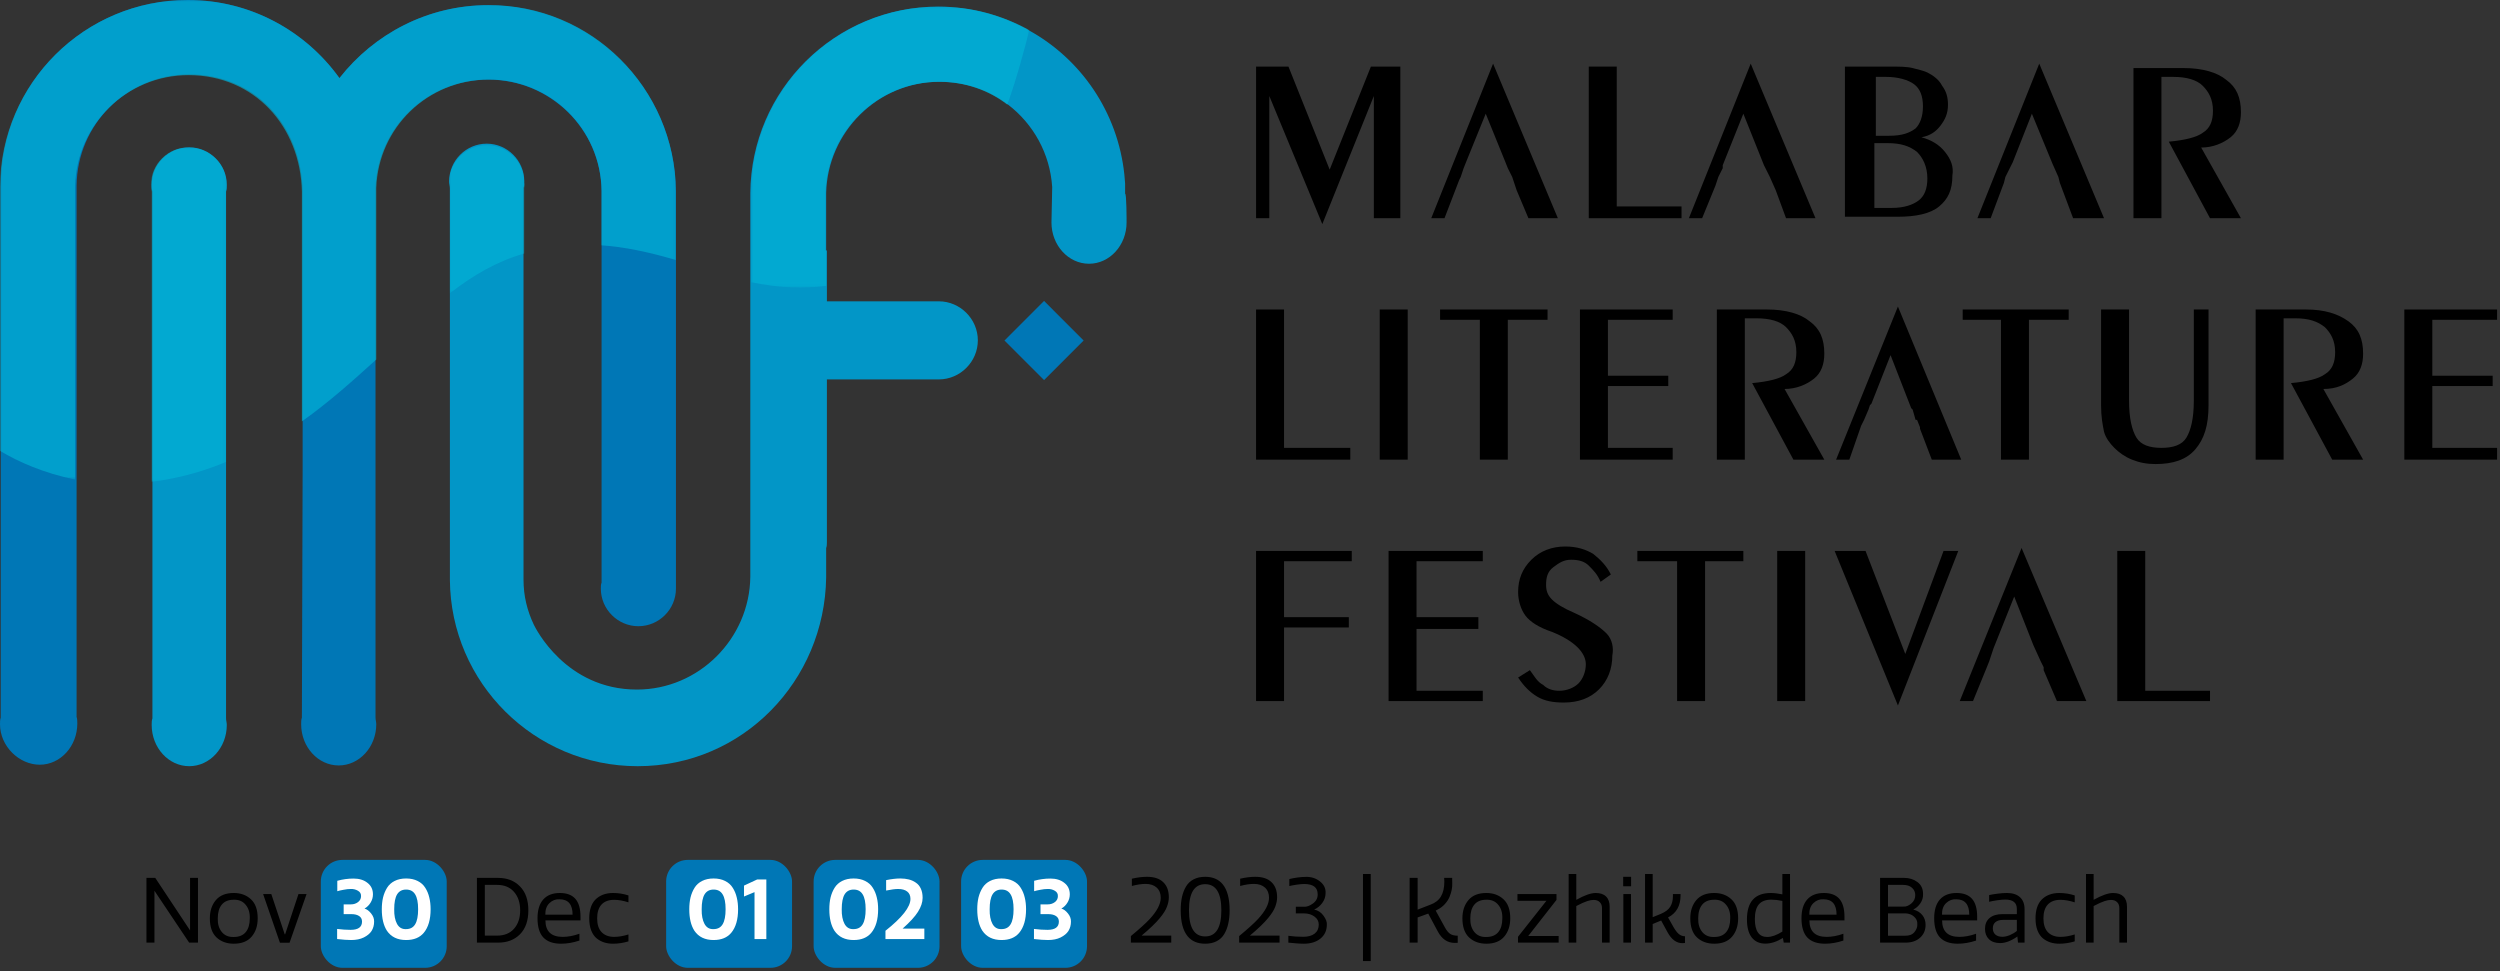 <svg width="695" height="270" viewBox="0 0 695 270" fill="none" xmlns="http://www.w3.org/2000/svg">
<rect x="0" y="0" width="695" height="270" fill="#333333" stroke="none"/>
<path fill-rule="evenodd" clip-rule="evenodd" d="M187.913 163.641C187.913 169.376 183.205 174.087 177.473 174.087C171.742 174.087 167.034 169.376 167.034 163.641C167.034 163.027 167.034 162.413 167.238 162.003V53.045C167.034 35.841 152.909 22.119 135.715 22.119C118.725 22.119 105.01 35.432 104.396 52.226V99.946V137.836V187.399V199.483C104.396 200.097 104.601 200.712 104.601 201.326C104.601 207.675 99.893 212.795 94.161 212.795C88.43 212.795 83.722 207.675 83.722 201.326C83.722 200.712 83.722 200.097 83.926 199.483L84.131 130.667V116.945V53.045C83.722 35.022 71.03 20.686 52.607 20.686C35.413 20.686 21.493 34.408 21.289 51.612V132.511V133.125V199.278C21.493 199.892 21.493 200.507 21.493 201.121C21.493 207.47 16.785 212.59 11.054 212.59C5.322 212.59 0 207.47 0 201.326C0 200.712 0 200.097 0.205 199.483V187.604V154.835V125.342V51.816C0.205 23.143 23.54 0 52.198 0C69.597 0 84.95 8.602 94.366 21.71C103.987 9.421 118.93 1.434 135.715 1.434C164.372 1.434 187.708 24.577 187.913 53.25V162.208C187.913 162.617 187.913 163.027 187.913 163.641Z" fill="#0077B6"/>
<path fill-rule="evenodd" clip-rule="evenodd" d="M313.188 61.852C313.188 68.201 308.48 73.321 302.748 73.321C297.017 73.321 292.309 68.201 292.309 61.852C292.309 61.237 292.513 52.021 292.513 52.021C291.899 42.6 287.191 34.408 280.232 29.083C274.909 24.986 268.359 22.734 261.195 22.734C244 22.734 230.081 36.661 229.671 53.66V69.635H229.876V83.766H260.99C266.926 83.766 271.839 88.682 271.839 94.621C271.839 100.561 266.926 105.476 260.99 105.476H229.876V146.233C229.876 146.642 229.876 147.052 229.876 147.257C229.876 148.076 229.876 148.895 229.876 149.714C229.876 150.124 229.876 150.329 229.876 150.738C229.876 151.353 229.876 151.762 229.671 152.377C229.671 155.039 229.671 157.907 229.671 160.569C229.262 189.242 206.54 213 177.268 213C148.611 213 125.275 189.857 125.07 161.184V142.137V81.309V52.226C125.07 51.611 124.866 50.997 124.866 50.383C124.866 44.648 129.574 39.938 135.305 39.938C141.037 39.938 145.745 44.648 145.745 50.383C145.745 50.997 145.745 51.611 145.54 52.226V56.527V70.454V140.293V161.184C145.54 165.689 146.564 169.786 148.406 173.677C148.815 174.496 157.208 191.7 177.064 191.7C194.258 191.7 208.383 177.568 208.587 160.364V151.967C208.587 151.558 208.587 151.148 208.587 150.738C208.587 150.534 208.587 150.329 208.587 150.124V53.66C208.792 24.986 232.128 1.843 260.785 1.843C269.997 1.843 278.594 4.301 285.963 8.397C300.497 16.385 310.732 31.131 312.574 48.539L312.779 50.997C312.779 51.816 312.779 52.84 312.779 53.864C313.188 53.66 313.188 61.237 313.188 61.852Z" fill="#0296C7"/>
<path fill-rule="evenodd" clip-rule="evenodd" d="M62.842 199.688C62.842 200.302 63.047 200.916 63.047 201.531C63.047 207.88 58.339 213 52.607 213C46.876 213 42.168 207.88 42.168 201.531C42.168 200.916 42.168 200.302 42.373 199.688V53.25C42.168 52.636 42.168 52.021 42.168 51.407C42.168 45.672 46.876 40.962 52.607 40.962C58.339 40.962 63.047 45.672 63.047 51.407C63.047 52.021 63.047 52.636 62.842 53.25V199.688Z" fill="#0296C7"/>
<path d="M290.248 83.656L279.248 94.663L290.248 105.669L301.249 94.663L290.248 83.656Z" fill="#0077B6"/>
<g opacity="0.65">
<mask id="mask0_820_1145" style="mask-type:luminance" maskUnits="userSpaceOnUse" x="41" y="40" width="22" height="94">
<path d="M62.842 40.962H41.963V133.944H62.842V40.962Z" fill="white"/>
</mask>
<g mask="url(#mask0_820_1145)">
<path fill-rule="evenodd" clip-rule="evenodd" d="M63.047 51.407C63.047 52.021 63.047 52.636 62.842 53.25V128.414C55.473 131.486 48.514 133.125 42.168 133.944V53.25C41.963 52.636 41.963 52.021 41.963 51.407C41.963 45.672 46.671 40.962 52.403 40.962C58.134 40.962 63.047 45.672 63.047 51.407Z" fill="#02B4D7"/>
</g>
</g>
<g opacity="0.65">
<mask id="mask1_820_1145" style="mask-type:luminance" maskUnits="userSpaceOnUse" x="124" y="40" width="22" height="42">
<path d="M145.745 40.142H124.866V81.513H145.745V40.142Z" fill="white"/>
</mask>
<g mask="url(#mask1_820_1145)">
<path fill-rule="evenodd" clip-rule="evenodd" d="M145.745 52.226V56.526V70.454C137.966 72.706 131.416 76.598 125.07 81.513V52.43C125.07 51.816 124.866 51.202 124.866 50.792C124.866 45.057 129.574 40.347 135.305 40.347C141.037 40.347 145.745 45.057 145.745 50.792C145.95 51.202 145.95 51.816 145.745 52.226Z" fill="#02B4D7"/>
</g>
</g>
<g opacity="0.65">
<mask id="mask2_820_1145" style="mask-type:luminance" maskUnits="userSpaceOnUse" x="0" y="0" width="188" height="134">
<path d="M187.913 0H0V133.33H187.913V0Z" fill="white"/>
</mask>
<g mask="url(#mask2_820_1145)">
<path fill-rule="evenodd" clip-rule="evenodd" d="M187.913 53.045V72.297C180.339 70.044 173.379 68.611 167.238 68.201V53.045C167.034 35.841 153.114 22.119 135.919 22.119C118.93 22.119 105.215 35.432 104.601 52.226V99.946C98.255 105.681 91.705 111.62 83.926 117.15V53.25C83.517 35.227 70.826 20.89 52.403 20.89C35.208 20.89 21.289 34.612 20.879 51.816V132.715V133.33C12.077 131.487 5.117 128.414 0 125.342V51.816C0.205 23.143 23.54 0 52.198 0C69.597 0 84.95 8.602 94.366 21.71C103.987 9.421 118.93 1.434 135.715 1.434C164.372 1.229 187.503 24.372 187.913 53.045Z" fill="#02B4D7"/>
</g>
</g>
<g opacity="0.65">
<mask id="mask3_820_1145" style="mask-type:luminance" maskUnits="userSpaceOnUse" x="208" y="1" width="79" height="79">
<path d="M286.168 1.843H208.792V79.875H286.168V1.843Z" fill="white"/>
</mask>
<g mask="url(#mask3_820_1145)">
<path fill-rule="evenodd" clip-rule="evenodd" d="M286.168 8.397C284.735 13.722 282.893 21.095 280.027 29.083C274.705 24.986 268.154 22.734 260.99 22.734C243.795 22.734 229.876 36.661 229.466 53.66V69.635H229.671V79.465C223.53 80.285 216.57 80.08 208.792 78.441V53.66C208.997 24.986 232.332 1.843 260.99 1.843C270.201 1.843 278.799 4.301 286.168 8.397Z" fill="#02B4D7"/>
</g>
</g>
<path d="M381.11 18.511L369.651 47.158L358.192 18.511H349.188V60.664H352.871V26.696L367.604 62.301L381.928 26.696V60.664H389.295V18.511H381.11Z" fill="black"/>
<path d="M415.078 17.692L397.889 60.663H401.573L405.665 50.023L406.074 49.204L406.893 46.749L407.712 44.703L413.032 31.607L418.352 44.703L419.171 46.749L420.398 49.204L421.626 52.888L424.9 60.663H433.085L415.078 17.692Z" fill="black"/>
<path d="M449.455 57.39V18.511H441.679V60.664H467.462V57.39H449.455Z" fill="black"/>
<path d="M486.697 17.692L469.509 60.663H473.192L476.875 51.66L477.694 49.204L478.921 46.749V45.93L484.651 31.607L490.381 45.93L492.018 49.204L493.655 52.888L496.519 60.663H504.704L486.697 17.692Z" fill="black"/>
<path d="M540.718 42.247C539.081 40.201 537.035 38.973 534.17 38.155C536.626 37.745 538.263 36.518 539.491 34.881C540.718 33.244 541.537 31.607 541.537 29.151C541.537 27.105 541.128 25.468 539.9 23.831C539.081 22.194 537.444 20.966 535.807 20.148C534.989 19.738 533.352 19.329 531.715 18.92C530.078 18.511 528.032 18.511 525.167 18.511H512.889V60.254H527.622C532.533 60.254 536.626 59.436 539.081 57.39C541.537 55.343 542.765 52.888 542.765 48.795C543.174 46.34 542.355 44.294 540.718 42.247ZM521.074 21.375H524.348C527.622 21.375 530.487 22.194 532.124 23.422C533.761 24.649 534.58 26.696 534.58 29.56C534.58 32.425 533.761 34.471 532.533 35.699C530.896 36.927 528.85 37.745 525.167 37.745H521.484V21.375H521.074ZM533.352 55.753C531.715 56.98 529.259 57.799 525.985 57.799H521.074V39.792H524.758C528.441 39.792 530.896 40.61 532.943 42.247C534.58 43.884 535.807 46.34 535.807 49.614C535.807 52.478 534.989 54.525 533.352 55.753Z" fill="black"/>
<path d="M566.91 17.692L549.722 60.663H553.405L557.088 50.841L557.498 49.204L558.725 46.749L559.544 45.112L564.864 31.607L570.594 45.521L572.231 49.204L572.64 50.841L576.323 60.663H584.917L566.91 17.692Z" fill="black"/>
<path d="M611.928 41.019C615.202 41.019 618.067 39.791 620.113 38.154C622.16 36.517 622.978 34.062 622.978 31.197C622.978 27.105 621.75 24.24 618.885 22.194C616.43 20.147 612.337 18.92 607.017 18.92H593.103V60.663H600.878V21.375H604.152C607.836 21.375 610.7 22.194 612.337 23.831C613.974 25.468 615.202 27.514 615.202 30.788C615.202 33.653 614.384 35.699 612.337 36.927C610.7 38.154 607.426 38.973 602.925 39.382L614.384 60.663H622.978L611.928 41.019Z" fill="black"/>
<path d="M356.964 124.507V86.037H349.188V127.781H375.38V124.507H356.964Z" fill="black"/>
<path d="M391.341 86.037H383.565V127.781H391.341V86.037Z" fill="black"/>
<path d="M400.344 86.037V88.902H411.394V127.781H419.17V88.902H430.22V86.037H400.344Z" fill="black"/>
<path d="M465.007 88.902V86.037H439.224V127.781H465.007V124.507H447V107.318H463.779V104.453H447V88.902H465.007Z" fill="black"/>
<path d="M496.11 108.137C499.384 108.137 502.248 106.909 504.295 105.272C506.341 103.635 507.159 101.179 507.159 98.315C507.159 94.222 505.932 91.357 503.067 89.311C500.611 87.265 496.519 86.037 491.199 86.037H477.284V127.781H485.06V88.493H488.334C492.017 88.493 494.882 89.311 496.519 90.948C498.156 92.585 499.384 94.631 499.384 97.906C499.384 100.77 498.565 102.816 496.519 104.044C494.882 105.272 491.608 106.091 487.106 106.5L498.565 127.781H507.159L496.11 108.137Z" fill="black"/>
<path d="M527.622 85.219L510.434 127.781H514.117L517.391 118.368L518.21 116.731L519.437 113.867L519.847 112.639L520.256 112.23L525.576 98.724L531.306 113.457L531.715 113.867L532.533 116.731H532.943L533.761 118.778V119.187L537.035 127.781H545.22L527.622 85.219Z" fill="black"/>
<path d="M545.629 86.037V88.902H556.27V127.781H564.046V88.902H575.095V86.037H545.629Z" fill="black"/>
<path d="M609.882 86.037V111.411C609.882 116.322 609.063 119.596 607.836 121.642C606.608 123.688 604.152 124.507 600.878 124.507C597.604 124.507 595.149 123.688 593.921 121.642C592.693 119.596 591.875 116.322 591.875 111.411V86.037H584.099V112.639C584.099 115.913 584.508 117.959 584.917 120.005C585.327 121.642 586.554 123.279 587.782 124.507C589.01 125.735 590.647 126.962 592.693 127.781C594.739 128.599 596.786 129.009 599.241 129.009C604.152 129.009 607.836 127.781 610.291 124.916C612.747 122.051 613.974 118.368 613.974 112.639V86.037H609.882Z" fill="black"/>
<path d="M645.896 108.137C649.579 108.137 652.035 106.909 654.081 105.272C656.127 103.635 656.946 101.179 656.946 98.315C656.946 94.222 655.718 91.357 652.853 89.311C649.988 87.265 646.305 86.037 640.985 86.037H627.07V127.781H634.846V88.493H638.12C641.803 88.493 644.259 89.311 646.305 90.948C647.942 92.585 649.17 94.631 649.17 97.906C649.17 100.77 648.351 102.816 646.305 104.044C644.668 105.272 641.394 106.091 636.892 106.5L648.351 127.781H656.946L645.896 108.137Z" fill="black"/>
<path d="M694.188 88.902V86.037H668.405V127.781H694.188V124.507H676.181V107.318H692.96V104.453H676.181V88.902H694.188Z" fill="black"/>
<path d="M375.789 156.019V153.155H349.188V194.898H356.964V174.436H374.971V171.571H356.964V156.019H375.789Z" fill="black"/>
<path d="M412.213 156.019V153.155H386.021V194.898H412.213V192.034H393.796V174.845H410.985V171.571H393.796V156.019H412.213Z" fill="black"/>
<path d="M446.59 176.073C444.953 174.436 442.088 172.39 437.586 170.343C434.722 169.116 432.675 167.888 431.448 166.66C430.22 165.432 429.811 164.205 429.811 162.568C429.811 160.521 430.22 158.884 431.857 157.657C433.494 156.429 434.722 155.61 436.768 155.61C438.814 155.61 440.451 156.02 441.679 157.247C442.907 158.475 444.135 159.703 444.953 161.749L447.818 159.703C446.59 157.247 444.953 155.61 442.907 153.973C440.86 152.746 438.405 151.927 435.131 151.927C431.448 151.927 428.174 153.155 425.718 155.61C423.263 158.066 422.035 160.931 422.035 164.614C422.035 167.07 422.853 169.525 424.081 171.162C425.309 172.799 427.764 174.436 431.448 175.664C437.586 178.119 440.86 181.393 440.86 184.667C440.86 186.714 440.042 188.76 438.814 189.988C437.586 191.215 435.54 192.034 433.494 192.034C431.857 192.034 430.22 191.625 428.992 190.397C427.355 189.578 426.537 187.941 425.309 186.304L422.035 188.351C423.672 190.806 425.309 192.443 427.355 193.671C429.401 194.899 431.857 195.308 434.722 195.308C438.814 195.308 442.088 194.08 444.544 191.625C446.999 189.169 448.227 185.895 448.227 182.212C448.636 180.166 448.227 177.71 446.59 176.073Z" fill="black"/>
<path d="M455.185 153.155V156.019H466.235V194.898H474.01V156.019H484.651V153.155H455.185Z" fill="black"/>
<path d="M501.84 153.155H494.064V194.898H501.84V153.155Z" fill="black"/>
<path d="M540.309 153.155L529.669 181.802L518.619 153.155H510.025L527.623 196.126L544.402 153.155H540.309Z" fill="black"/>
<path d="M561.999 152.336L544.811 194.899H548.494L552.177 185.895L552.996 183.849L553.814 181.393L554.224 180.165L559.953 165.842L565.273 179.347L567.32 183.849L568.138 185.486V186.304L571.821 194.899H580.006L561.999 152.336Z" fill="black"/>
<path d="M596.377 192.034V153.155H588.601V194.898H614.384V192.034H596.377Z" fill="black"/>
<path d="M55.037 262.052H52.587L42.937 247.627V262.052H40.712V244.052H43.162L52.837 258.652V244.052H55.037V262.052ZM58.339 255.302C58.339 253.235 58.898 251.544 60.014 250.227C61.131 248.91 62.789 248.252 64.989 248.252C66.922 248.252 68.514 248.835 69.764 250.002C71.014 251.152 71.639 252.919 71.639 255.302C71.639 257.369 71.081 259.06 69.964 260.377C68.847 261.694 67.189 262.352 64.989 262.352C63.056 262.352 61.464 261.777 60.214 260.627C58.964 259.46 58.339 257.685 58.339 255.302ZM69.439 255.302C69.489 253.752 69.106 252.494 68.289 251.527C67.489 250.544 66.381 250.077 64.964 250.127C63.514 250.127 62.414 250.577 61.664 251.477C60.914 252.377 60.539 253.652 60.539 255.302C60.489 256.852 60.864 258.119 61.664 259.102C62.481 260.085 63.597 260.544 65.014 260.477C66.464 260.477 67.564 260.027 68.314 259.127C69.064 258.227 69.439 256.952 69.439 255.302ZM77.822 262.077L73.147 248.552H75.422L79.147 259.727H79.272L82.972 248.552H85.222L80.497 262.077H77.822ZM138.457 262.052H132.582V244.052H138.457C140.99 244.052 143.024 244.844 144.557 246.427C146.107 247.994 146.882 250.21 146.882 253.077C146.882 255.944 146.107 258.16 144.557 259.727C143.024 261.277 140.99 262.052 138.457 262.052ZM142.907 258.177C144.04 256.894 144.607 255.194 144.607 253.077C144.607 250.96 144.04 249.252 142.907 247.952C141.774 246.652 140.207 246.002 138.207 246.002H134.782V260.102H138.207C140.207 260.102 141.774 259.46 142.907 258.177ZM161.079 259.577V261.477C159.329 262.06 157.629 262.352 155.979 262.352C153.795 262.352 152.154 261.777 151.054 260.627C149.97 259.477 149.429 257.694 149.429 255.277C149.429 252.994 149.962 251.252 151.029 250.052C152.095 248.852 153.637 248.252 155.654 248.252C157.57 248.252 159.004 248.794 159.954 249.877C160.904 250.96 161.379 252.619 161.379 254.852V255.877H151.629C151.645 258.927 153.245 260.452 156.429 260.452C157.895 260.452 159.445 260.16 161.079 259.577ZM151.604 254.277H159.179C159.179 251.427 157.97 250.002 155.554 250.002C154.504 249.935 153.57 250.285 152.754 251.052C151.954 251.819 151.57 252.894 151.604 254.277ZM170.733 260.452C171.95 260.452 173.275 260.227 174.708 259.777V261.702C173.258 262.135 171.833 262.352 170.433 262.352C169.55 262.352 168.733 262.235 167.983 262.002C167.233 261.769 166.533 261.394 165.883 260.877C165.25 260.36 164.741 259.627 164.358 258.677C163.991 257.727 163.808 256.602 163.808 255.302C163.808 253.069 164.35 251.36 165.433 250.177C166.666 248.894 168.333 248.252 170.433 248.252C171.883 248.252 173.308 248.477 174.708 248.927V250.852C173.258 250.385 171.933 250.152 170.733 250.152C169.2 250.152 168.025 250.594 167.208 251.477C166.408 252.36 166.008 253.635 166.008 255.302C166.008 257.002 166.425 258.285 167.258 259.152C168.108 260.019 169.266 260.452 170.733 260.452Z" fill="black"/>
<path d="M325.61 262.052H314.385V260.227C316.802 258.227 318.543 256.652 319.61 255.502C321.66 253.285 322.685 251.31 322.685 249.577C322.685 248.377 322.31 247.435 321.56 246.752C320.81 246.069 319.785 245.727 318.485 245.727C317.352 245.727 316.077 245.919 314.66 246.302V244.277C316.177 243.927 317.577 243.752 318.86 243.752C320.86 243.752 322.368 244.252 323.385 245.252C324.418 246.235 324.935 247.635 324.935 249.452C324.935 250.285 324.76 251.16 324.41 252.077C324.077 252.994 323.402 254.06 322.385 255.277C321.335 256.56 319.66 258.169 317.36 260.102H325.61V262.052ZM330.535 253.052C330.535 257.902 332.035 260.327 335.035 260.327C338.035 260.327 339.535 257.902 339.535 253.052C339.535 248.219 338.035 245.802 335.035 245.802C332.035 245.802 330.535 248.219 330.535 253.052ZM328.235 253.052C328.235 251.685 328.351 250.46 328.585 249.377C328.835 248.277 329.21 247.302 329.71 246.452C330.226 245.585 330.935 244.919 331.835 244.452C332.735 243.985 333.801 243.752 335.035 243.752C337.151 243.752 338.776 244.444 339.91 245.827C341.193 247.394 341.835 249.802 341.835 253.052C341.835 254.419 341.71 255.652 341.46 256.752C341.226 257.835 340.851 258.81 340.335 259.677C339.835 260.527 339.135 261.185 338.235 261.652C337.335 262.119 336.268 262.352 335.035 262.352C332.918 262.352 331.293 261.66 330.16 260.277C328.876 258.71 328.235 256.302 328.235 253.052ZM355.713 262.052H344.488V260.227C346.904 258.227 348.646 256.652 349.713 255.502C351.763 253.285 352.788 251.31 352.788 249.577C352.788 248.377 352.413 247.435 351.663 246.752C350.913 246.069 349.888 245.727 348.588 245.727C347.454 245.727 346.179 245.919 344.763 246.302V244.277C346.279 243.927 347.679 243.752 348.963 243.752C350.963 243.752 352.471 244.252 353.488 245.252C354.521 246.235 355.038 247.635 355.038 249.452C355.038 250.285 354.863 251.16 354.513 252.077C354.179 252.994 353.504 254.06 352.488 255.277C351.438 256.56 349.763 258.169 347.463 260.102H355.713V262.052ZM358.437 246.327V244.377C358.921 244.244 359.662 244.102 360.662 243.952C361.479 243.835 362.254 243.777 362.987 243.777C364.504 243.727 365.821 244.144 366.937 245.027C368.054 245.894 368.579 246.977 368.512 248.277C368.512 249.277 368.204 250.194 367.587 251.027C366.971 251.86 366.221 252.469 365.337 252.852C366.437 253.085 367.312 253.669 367.962 254.602C368.629 255.535 368.929 256.352 368.862 257.052C368.862 258.669 368.271 259.96 367.087 260.927C365.904 261.877 364.362 262.352 362.462 262.352C361.846 262.352 361.146 262.319 360.362 262.252C359.629 262.202 358.896 262.135 358.162 262.052V260.152C359.396 260.335 360.771 260.427 362.287 260.427C363.654 260.427 364.712 260.135 365.462 259.552C366.229 258.952 366.612 258.11 366.612 257.027C366.612 256.11 366.212 255.369 365.412 254.802C364.629 254.219 363.671 253.927 362.537 253.927H360.237V252.077H362.437C363.221 252.144 364.071 251.844 364.987 251.177C365.904 250.51 366.346 249.644 366.312 248.577C366.312 246.694 365.054 245.752 362.537 245.752C362.037 245.752 361.321 245.819 360.387 245.952C359.504 246.085 358.854 246.21 358.437 246.327ZM378.91 267.177V242.977H381.06V267.177H378.91ZM399.725 258.977L397.05 253.977L394.1 255.052V262.052H391.875V244.052H394.1V252.877L397.65 251.502C399.017 251.002 400 250.227 400.6 249.177C401.217 248.127 401.525 246.76 401.525 245.077L401.475 244.052H403.7C403.717 244.202 403.725 244.744 403.725 245.677C403.742 246.194 403.692 246.76 403.575 247.377C403.459 247.977 403.259 248.627 402.975 249.327C402.692 250.01 402.259 250.677 401.675 251.327C401.092 251.977 400.392 252.502 399.575 252.902L399.125 253.152L401.7 257.852C402.15 258.669 402.625 259.252 403.125 259.602C403.642 259.952 404.35 260.127 405.25 260.127V262.102L404.4 262.127C402.417 262.127 400.859 261.077 399.725 258.977ZM406.549 255.302C406.549 253.235 407.107 251.544 408.224 250.227C409.34 248.91 410.999 248.252 413.199 248.252C415.132 248.252 416.724 248.835 417.974 250.002C419.224 251.152 419.849 252.919 419.849 255.302C419.849 257.369 419.29 259.06 418.174 260.377C417.057 261.694 415.399 262.352 413.199 262.352C411.265 262.352 409.674 261.777 408.424 260.627C407.174 259.46 406.549 257.685 406.549 255.302ZM417.649 255.302C417.699 253.752 417.315 252.494 416.499 251.527C415.699 250.544 414.59 250.077 413.174 250.127C411.724 250.127 410.624 250.577 409.874 251.477C409.124 252.377 408.749 253.652 408.749 255.302C408.699 256.852 409.074 258.119 409.874 259.102C410.69 260.085 411.807 260.544 413.224 260.477C414.674 260.477 415.774 260.027 416.524 259.127C417.274 258.227 417.649 256.952 417.649 255.302ZM429.902 250.427H421.852V248.552H432.702V250.177L424.852 260.202H433.302V262.052H422.002V260.427L429.902 250.427ZM447.483 252.077V262.052H445.358V252.477C445.358 251.76 445.149 251.202 444.733 250.802C444.333 250.385 443.758 250.177 443.008 250.177C442.508 250.177 441.924 250.285 441.258 250.502C440.491 250.752 439.474 251.21 438.208 251.877V262.052H436.083V242.977H438.208V250.152C440.474 248.885 442.274 248.252 443.608 248.252C444.874 248.252 445.833 248.577 446.483 249.227C447.149 249.877 447.483 250.827 447.483 252.077ZM451.293 248.552H453.418V262.052H451.293V248.552ZM451.243 243.752H453.443V246.377H451.243V243.752ZM465.073 248.552H467.198V248.902C467.198 251.802 466.04 253.852 463.723 255.052L465.173 257.627C465.69 258.544 466.198 259.219 466.698 259.652C467.198 260.069 467.773 260.277 468.423 260.277V262.152C468.19 262.185 467.948 262.202 467.698 262.202C466.065 262.202 464.698 261.202 463.598 259.202L461.798 255.902L459.448 256.877V262.052H457.323V242.977H459.448V254.977L461.723 254.052C462.956 253.535 463.823 252.877 464.323 252.077C464.823 251.277 465.073 250.285 465.073 249.102V248.552ZM469.903 255.302C469.903 253.235 470.461 251.544 471.578 250.227C472.695 248.91 474.353 248.252 476.553 248.252C478.486 248.252 480.078 248.835 481.328 250.002C482.578 251.152 483.203 252.919 483.203 255.302C483.203 257.369 482.645 259.06 481.528 260.377C480.411 261.694 478.753 262.352 476.553 262.352C474.62 262.352 473.028 261.777 471.778 260.627C470.528 259.46 469.903 257.685 469.903 255.302ZM481.003 255.302C481.053 253.752 480.67 252.494 479.853 251.527C479.053 250.544 477.945 250.077 476.528 250.127C475.078 250.127 473.978 250.577 473.228 251.477C472.478 252.377 472.103 253.652 472.103 255.302C472.053 256.852 472.428 258.119 473.228 259.102C474.045 260.085 475.161 260.544 476.578 260.477C478.028 260.477 479.128 260.027 479.878 259.127C480.628 258.227 481.003 256.952 481.003 255.302ZM485.651 255.602C485.651 250.702 487.86 248.252 492.276 248.252C493.176 248.252 494.251 248.377 495.501 248.627V242.977H497.626V262.052H495.876L495.651 260.752C493.951 261.802 492.326 262.327 490.776 262.327C489.143 262.327 487.876 261.752 486.976 260.602C486.093 259.452 485.651 257.785 485.651 255.602ZM487.851 255.502C487.851 258.819 488.993 260.477 491.276 260.477C492.51 260.477 493.918 259.977 495.501 258.977V250.452C494.335 250.219 493.31 250.102 492.426 250.102C490.86 250.102 489.701 250.544 488.951 251.427C488.218 252.294 487.851 253.652 487.851 255.502ZM512.462 259.577V261.477C510.712 262.06 509.012 262.352 507.362 262.352C505.179 262.352 503.537 261.777 502.437 260.627C501.354 259.477 500.812 257.694 500.812 255.277C500.812 252.994 501.345 251.252 502.412 250.052C503.479 248.852 505.02 248.252 507.037 248.252C508.954 248.252 510.387 248.794 511.337 249.877C512.287 250.96 512.762 252.619 512.762 254.852V255.877H503.012C503.029 258.927 504.629 260.452 507.812 260.452C509.279 260.452 510.829 260.16 512.462 259.577ZM502.987 254.277H510.562C510.562 251.427 509.354 250.002 506.937 250.002C505.887 249.935 504.954 250.285 504.137 251.052C503.337 251.819 502.954 252.894 502.987 254.277ZM522.662 244.052H529.362C530.778 244.052 532.003 244.435 533.037 245.202C534.087 245.969 534.612 247.085 534.612 248.552C534.645 249.485 534.387 250.352 533.837 251.152C533.287 251.935 532.637 252.502 531.887 252.852C532.97 253.135 533.812 253.652 534.412 254.402C535.012 255.152 535.312 256.052 535.312 257.102C535.312 258.569 534.803 259.76 533.787 260.677C532.77 261.594 531.42 262.052 529.737 262.052H522.662V244.052ZM524.862 260.127H529.612C530.762 260.16 531.628 259.827 532.212 259.127C532.795 258.41 533.062 257.677 533.012 256.927C533.045 256.26 532.862 255.685 532.462 255.202C532.062 254.719 531.587 254.377 531.037 254.177C530.487 253.977 529.937 253.894 529.387 253.927H524.862V260.127ZM524.862 246.002V252.027H529.162C529.845 252.094 530.562 251.819 531.312 251.202C532.078 250.569 532.453 249.777 532.437 248.827C532.437 248.01 532.137 247.335 531.537 246.802C530.953 246.269 530.128 246.002 529.062 246.002H524.862ZM549.352 259.577V261.477C547.602 262.06 545.902 262.352 544.252 262.352C542.068 262.352 540.427 261.777 539.327 260.627C538.243 259.477 537.702 257.694 537.702 255.277C537.702 252.994 538.235 251.252 539.302 250.052C540.368 248.852 541.91 248.252 543.927 248.252C545.843 248.252 547.277 248.794 548.227 249.877C549.177 250.96 549.652 252.619 549.652 254.852V255.877H539.902C539.918 258.927 541.518 260.452 544.702 260.452C546.168 260.452 547.718 260.16 549.352 259.577ZM539.877 254.277H547.452C547.452 251.427 546.243 250.002 543.827 250.002C542.777 249.935 541.843 250.285 541.027 251.052C540.227 251.819 539.843 252.894 539.877 254.277ZM556.656 254.127H560.681V252.677C560.681 250.944 559.606 250.077 557.456 250.077C556.889 250.077 556.139 250.144 555.206 250.277C554.206 250.427 553.464 250.569 552.981 250.702V248.827C553.548 248.694 554.364 248.56 555.431 248.427C556.314 248.31 557.148 248.252 557.931 248.252C559.498 248.252 560.706 248.644 561.556 249.427C562.406 250.194 562.831 251.319 562.831 252.802V262.052H561.006L560.831 260.352C559.098 261.569 557.498 262.177 556.031 262.177C554.714 262.177 553.681 261.819 552.931 261.102C552.198 260.385 551.831 259.427 551.831 258.227C551.831 256.927 552.256 255.919 553.106 255.202C553.973 254.485 555.156 254.127 556.656 254.127ZM560.681 258.802V255.727H556.881C555.948 255.727 555.231 255.935 554.731 256.352C554.248 256.752 554.006 257.327 554.006 258.077C554.006 258.81 554.239 259.385 554.706 259.802C555.189 260.219 555.839 260.427 556.656 260.427C557.273 260.427 557.956 260.277 558.706 259.977C559.456 259.66 560.114 259.269 560.681 258.802ZM572.8 260.452C574.016 260.452 575.341 260.227 576.775 259.777V261.702C575.325 262.135 573.9 262.352 572.5 262.352C571.616 262.352 570.8 262.235 570.05 262.002C569.3 261.769 568.6 261.394 567.95 260.877C567.316 260.36 566.808 259.627 566.425 258.677C566.058 257.727 565.875 256.602 565.875 255.302C565.875 253.069 566.416 251.36 567.5 250.177C568.733 248.894 570.4 248.252 572.5 248.252C573.95 248.252 575.375 248.477 576.775 248.927V250.852C575.325 250.385 574 250.152 572.8 250.152C571.266 250.152 570.091 250.594 569.275 251.477C568.475 252.36 568.075 253.635 568.075 255.302C568.075 257.002 568.491 258.285 569.325 259.152C570.175 260.019 571.333 260.452 572.8 260.452ZM591.306 252.077V262.052H589.181V252.477C589.181 251.76 588.973 251.202 588.556 250.802C588.156 250.385 587.581 250.177 586.831 250.177C586.331 250.177 585.748 250.285 585.081 250.502C584.314 250.752 583.298 251.21 582.031 251.877V262.052H579.906V242.977H582.031V250.152C584.298 248.885 586.098 248.252 587.431 248.252C588.698 248.252 589.656 248.577 590.306 249.227C590.973 249.877 591.306 250.827 591.306 252.077Z" fill="black"/>
<rect x="185.188" y="239.052" width="35" height="30" rx="6" fill="#0077B6"/>
<path d="M195.068 252.772C195.037 254.459 195.298 255.816 195.85 256.843C196.417 257.87 197.26 258.353 198.38 258.292C199.514 258.292 200.35 257.847 200.887 256.958C201.439 256.053 201.715 254.658 201.715 252.772C201.715 250.901 201.439 249.521 200.887 248.632C200.35 247.743 199.514 247.298 198.38 247.298C197.26 247.298 196.425 247.743 195.873 248.632C195.336 249.521 195.068 250.901 195.068 252.772ZM191.618 252.772C191.618 251.576 191.733 250.487 191.963 249.506C192.208 248.509 192.584 247.605 193.09 246.792C193.596 245.979 194.293 245.351 195.183 244.906C196.087 244.446 197.153 244.216 198.38 244.216C199.606 244.216 200.672 244.446 201.577 244.906C202.481 245.351 203.187 245.979 203.693 246.792C204.214 247.605 204.59 248.509 204.82 249.506C205.065 250.487 205.188 251.576 205.188 252.772C205.188 255.624 204.551 257.809 203.279 259.327C202.159 260.661 200.526 261.328 198.38 261.328C195.988 261.328 194.209 260.469 193.044 258.752C192.093 257.28 191.618 255.287 191.618 252.772ZM213.044 244.492V261.052H209.755V248.011L206.834 249.23V246.194L210.491 244.492H213.044Z" fill="white"/>
<rect x="226.188" y="239.052" width="35" height="30" rx="6" fill="#0077B6"/>
<path d="M234.001 252.772C233.971 254.459 234.231 255.816 234.783 256.843C235.351 257.87 236.194 258.353 237.313 258.292C238.448 258.292 239.284 257.847 239.82 256.958C240.372 256.053 240.648 254.658 240.648 252.772C240.648 250.901 240.372 249.521 239.82 248.632C239.284 247.743 238.448 247.298 237.313 247.298C236.194 247.298 235.358 247.743 234.806 248.632C234.27 249.521 234.001 250.901 234.001 252.772ZM230.551 252.772C230.551 251.576 230.666 250.487 230.896 249.506C231.142 248.509 231.517 247.605 232.023 246.792C232.529 245.979 233.227 245.351 234.116 244.906C235.021 244.446 236.087 244.216 237.313 244.216C238.54 244.216 239.606 244.446 240.51 244.906C241.415 245.351 242.12 245.979 242.626 246.792C243.148 247.605 243.523 248.509 243.753 249.506C243.999 250.487 244.121 251.576 244.121 252.772C244.121 255.624 243.485 257.809 242.212 259.327C241.093 260.661 239.46 261.328 237.313 261.328C234.921 261.328 233.143 260.469 231.977 258.752C231.027 257.28 230.551 255.287 230.551 252.772ZM256.969 261.052H246.159V258.752C250.79 255.087 253.105 252.136 253.105 249.897C253.105 248.992 252.806 248.31 252.208 247.85C251.61 247.375 250.767 247.137 249.678 247.137C248.865 247.137 247.754 247.283 246.343 247.574V244.676C247.846 244.369 249.157 244.216 250.276 244.216C251.15 244.216 251.947 244.308 252.668 244.492C253.389 244.676 254.04 244.975 254.623 245.389C255.221 245.788 255.681 246.347 256.003 247.068C256.325 247.773 256.486 248.617 256.486 249.598C256.486 250.825 256.057 252.12 255.198 253.485C254.37 254.804 252.944 256.36 250.92 258.154H256.969V261.052Z" fill="white"/>
<rect x="267.188" y="239.052" width="35" height="30" rx="6" fill="#0077B6"/>
<path d="M275.125 252.772C275.094 254.459 275.355 255.816 275.907 256.843C276.474 257.87 277.317 258.353 278.437 258.292C279.571 258.292 280.407 257.847 280.944 256.958C281.496 256.053 281.772 254.658 281.772 252.772C281.772 250.901 281.496 249.521 280.944 248.632C280.407 247.743 279.571 247.298 278.437 247.298C277.317 247.298 276.482 247.743 275.93 248.632C275.393 249.521 275.125 250.901 275.125 252.772ZM271.675 252.772C271.675 251.576 271.79 250.487 272.02 249.506C272.265 248.509 272.641 247.605 273.147 246.792C273.653 245.979 274.35 245.351 275.24 244.906C276.144 244.446 277.21 244.216 278.437 244.216C279.663 244.216 280.729 244.446 281.634 244.906C282.538 245.351 283.244 245.979 283.75 246.792C284.271 247.605 284.647 248.509 284.877 249.506C285.122 250.487 285.245 251.576 285.245 252.772C285.245 255.624 284.608 257.809 283.336 259.327C282.216 260.661 280.583 261.328 278.437 261.328C276.045 261.328 274.266 260.469 273.101 258.752C272.15 257.28 271.675 255.287 271.675 252.772ZM287.443 261.052V258.246C288.762 258.415 290.012 258.499 291.192 258.499C293.308 258.499 294.366 257.732 294.366 256.199C294.366 255.524 294.098 255.011 293.561 254.658C293.025 254.305 292.319 254.129 291.445 254.129H289.26V251.415H291.284C292.036 251.415 292.687 251.208 293.239 250.794C293.807 250.365 294.09 249.813 294.09 249.138C294.121 248.463 293.83 247.957 293.216 247.62C292.618 247.267 291.951 247.106 291.215 247.137C290.617 247.137 289.943 247.214 289.191 247.367C288.44 247.505 287.873 247.635 287.489 247.758V244.86C288.977 244.446 290.487 244.239 292.02 244.239C293.6 244.239 294.888 244.638 295.884 245.435C296.896 246.217 297.402 247.283 297.402 248.632C297.402 249.445 297.188 250.204 296.758 250.909C296.344 251.614 295.777 252.174 295.056 252.588C295.7 252.757 296.314 253.209 296.896 253.945C297.479 254.666 297.755 255.425 297.724 256.222C297.724 257.188 297.487 258.054 297.011 258.821C296.551 259.526 295.831 260.124 294.849 260.615C293.883 261.09 292.718 261.328 291.353 261.328C290.326 261.328 289.023 261.236 287.443 261.052Z" fill="white"/>
<rect x="89.188" y="239.052" width="35" height="30" rx="6" fill="#0077B6"/>
<path d="M93.721 261.052V258.246C95.039 258.415 96.289 258.499 97.47 258.499C99.586 258.499 100.644 257.732 100.644 256.199C100.644 255.524 100.375 255.011 99.839 254.658C99.302 254.305 98.597 254.129 97.723 254.129H95.538V251.415H97.562C98.313 251.415 98.965 251.208 99.517 250.794C100.084 250.365 100.368 249.813 100.368 249.138C100.398 248.463 100.107 247.957 99.494 247.62C98.896 247.267 98.229 247.106 97.493 247.137C96.895 247.137 96.22 247.214 95.469 247.367C94.717 247.505 94.15 247.635 93.767 247.758V244.86C95.254 244.446 96.764 244.239 98.298 244.239C99.877 244.239 101.165 244.638 102.162 245.435C103.174 246.217 103.68 247.283 103.68 248.632C103.68 249.445 103.465 250.204 103.036 250.909C102.622 251.614 102.054 252.174 101.334 252.588C101.978 252.757 102.591 253.209 103.174 253.945C103.756 254.666 104.032 255.425 104.002 256.222C104.002 257.188 103.764 258.054 103.289 258.821C102.829 259.526 102.108 260.124 101.127 260.615C100.161 261.09 98.995 261.328 97.631 261.328C96.603 261.328 95.3 261.236 93.721 261.052ZM109.591 252.772C109.56 254.459 109.821 255.816 110.373 256.843C110.94 257.87 111.783 258.353 112.903 258.292C114.037 258.292 114.873 257.847 115.41 256.958C115.962 256.053 116.238 254.658 116.238 252.772C116.238 250.901 115.962 249.521 115.41 248.632C114.873 247.743 114.037 247.298 112.903 247.298C111.783 247.298 110.948 247.743 110.396 248.632C109.859 249.521 109.591 250.901 109.591 252.772ZM106.141 252.772C106.141 251.576 106.256 250.487 106.486 249.506C106.731 248.509 107.107 247.605 107.613 246.792C108.119 245.979 108.816 245.351 109.706 244.906C110.61 244.446 111.676 244.216 112.903 244.216C114.129 244.216 115.195 244.446 116.1 244.906C117.004 245.351 117.71 245.979 118.216 246.792C118.737 247.605 119.113 248.509 119.343 249.506C119.588 250.487 119.711 251.576 119.711 252.772C119.711 255.624 119.074 257.809 117.802 259.327C116.682 260.661 115.049 261.328 112.903 261.328C110.511 261.328 108.732 260.469 107.567 258.752C106.616 257.28 106.141 255.287 106.141 252.772Z" fill="white"/>
</svg>

